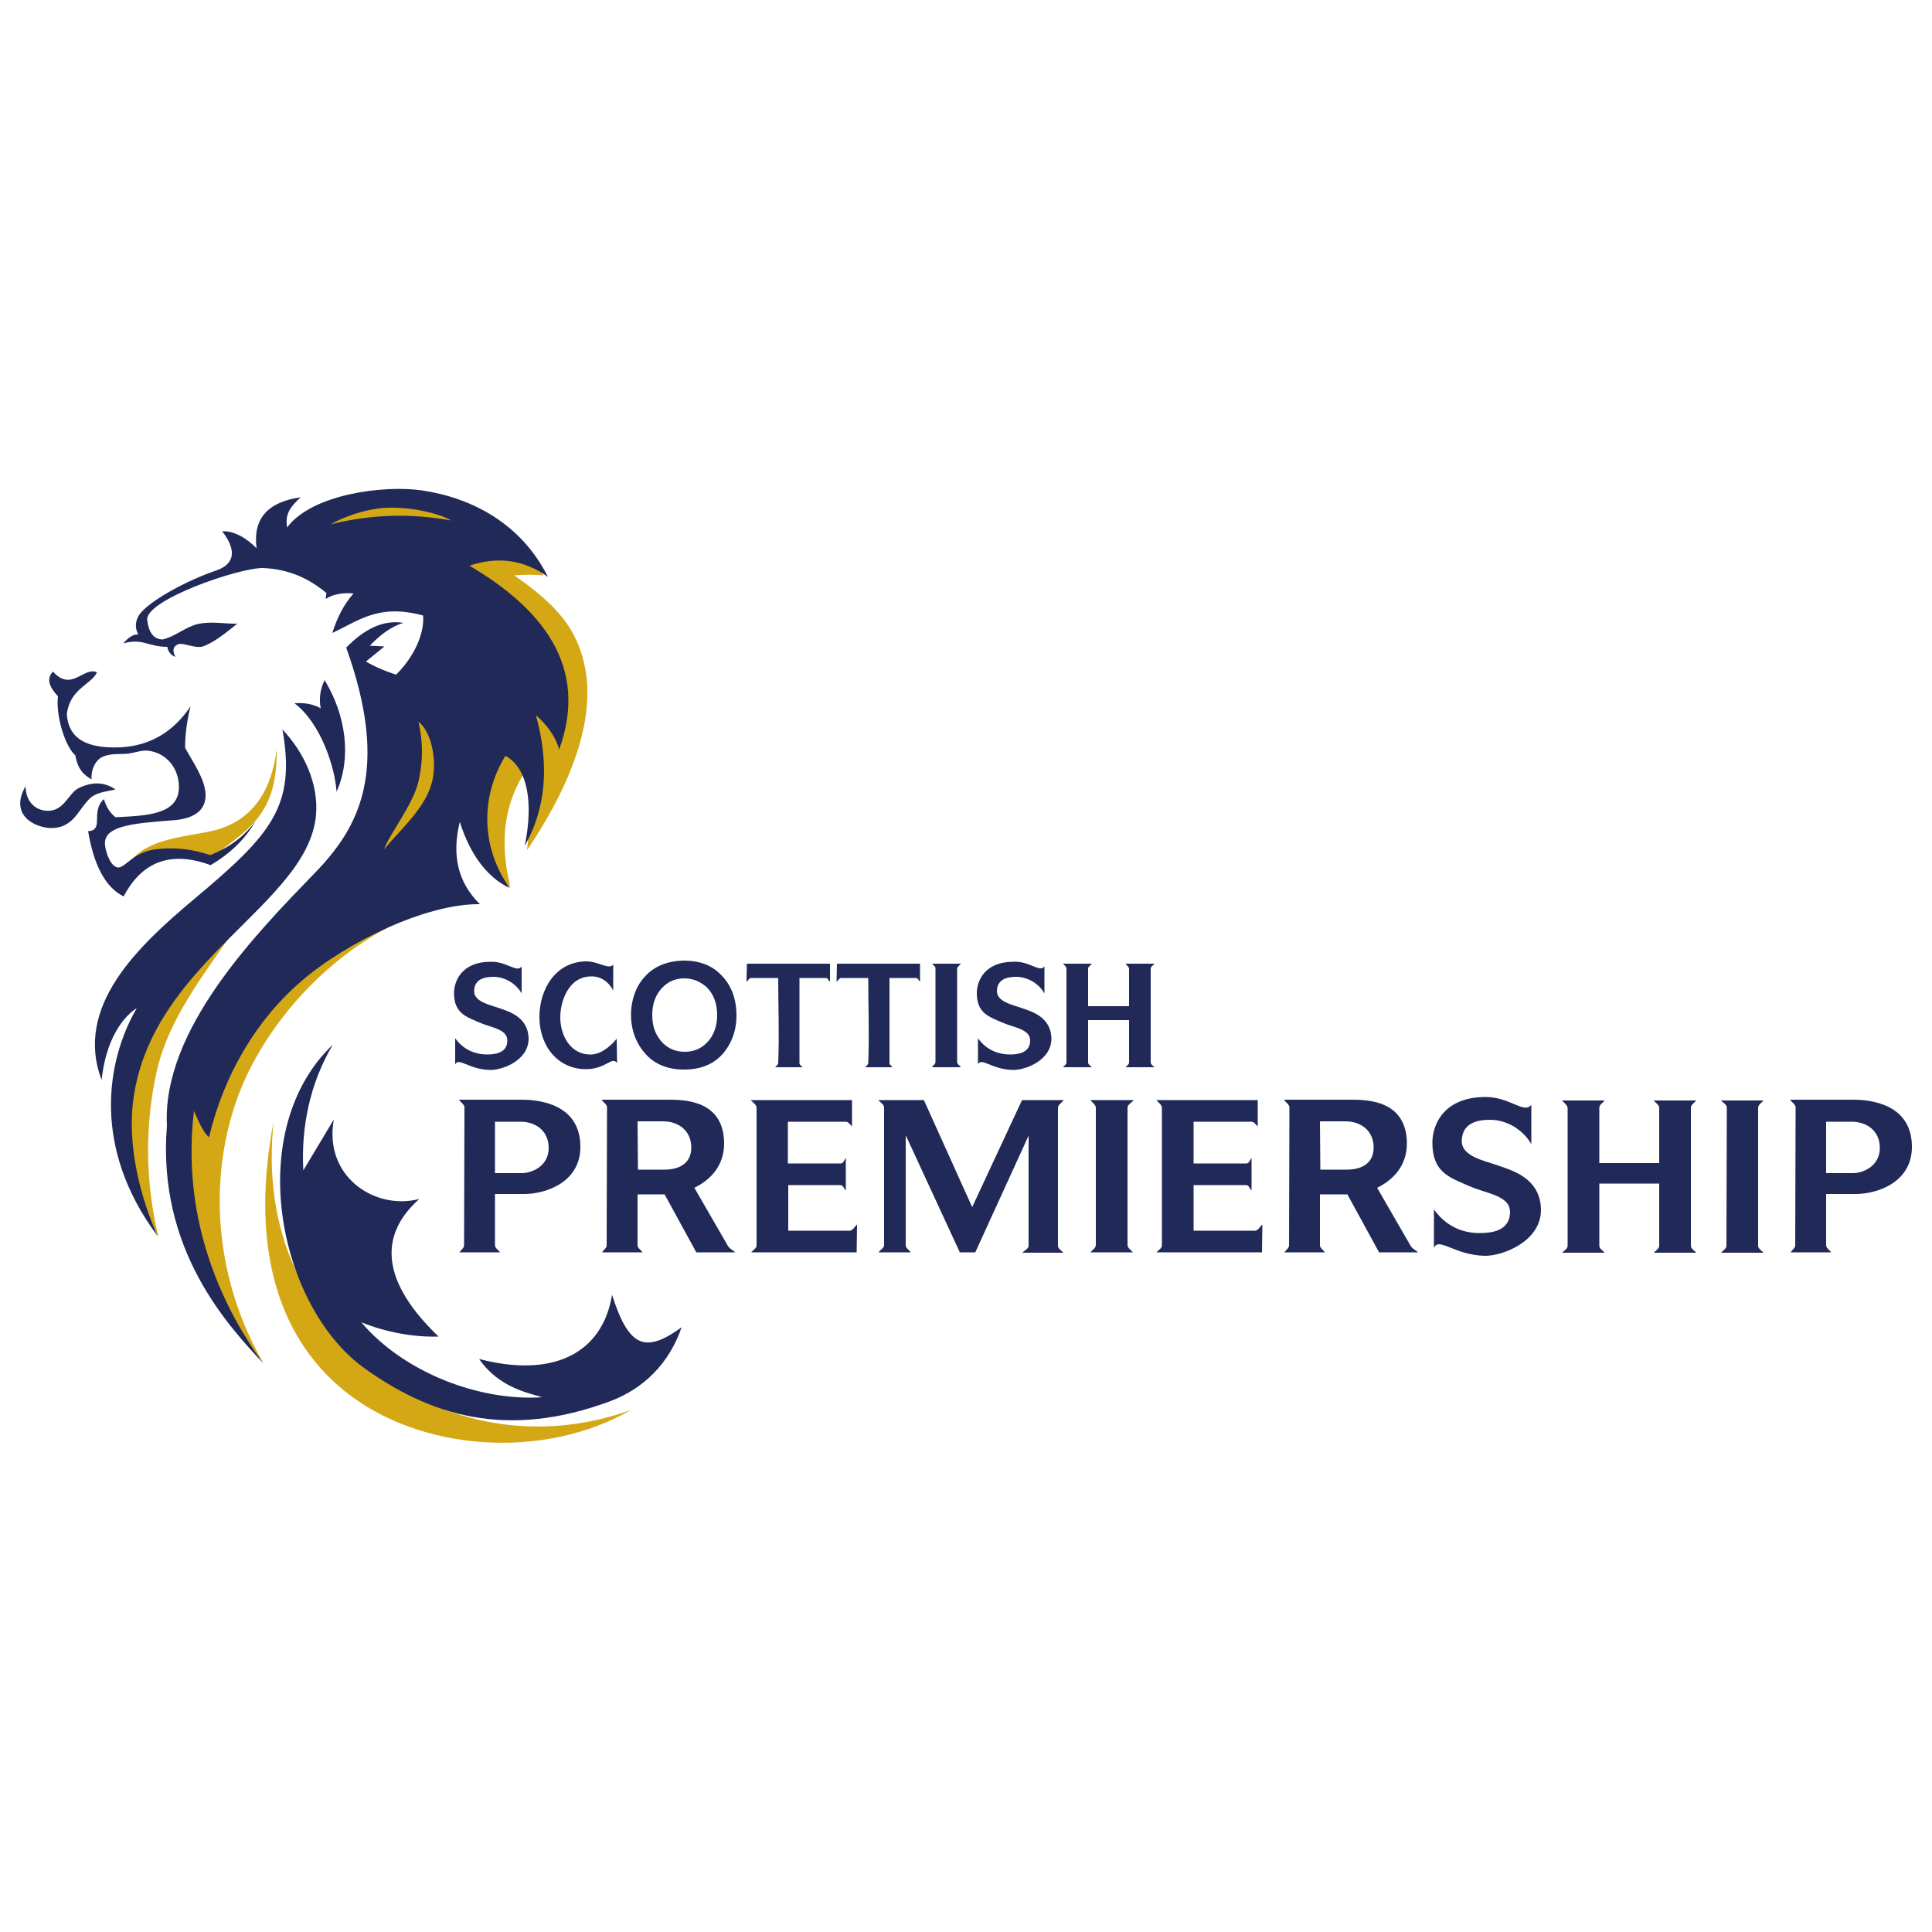 <?xml version="1.0" encoding="utf-8"?>
<!-- Generator: Adobe Illustrator 25.0.1, SVG Export Plug-In . SVG Version: 6.00 Build 0)  -->
<svg version="1.1" id="Layer_1" xmlns="http://www.w3.org/2000/svg" xmlns:xlink="http://www.w3.org/1999/xlink" x="0px" y="0px"
	 viewBox="0 0 500 500" style="enable-background:new 0 0 500 500;" xml:space="preserve">
<style type="text/css">
	.st0{display:none;fill:#FFFFFF;}
	.st1{display:none;fill:none;stroke:#FFFFFF;stroke-width:0.562;stroke-miterlimit:10;}
	.st2{fill-rule:evenodd;clip-rule:evenodd;fill:#D4A815;}
	.st3{fill:#202958;}
</style>
<g>
	<g>
		<path class="st0" d="M354.1,355.2c-2.2,0-3.9,1.8-3.9,3.9c0,2.2,1.8,3.9,3.9,3.9c2.2,0,3.9-1.8,3.9-3.9
			C358,357,356.2,355.2,354.1,355.2 M357.4,359.2c0,1.9-1.5,3.4-3.3,3.4c-1.9,0-3.4-1.5-3.4-3.4c0-1.8,1.5-3.3,3.4-3.3
			C355.9,355.8,357.4,357.3,357.4,359.2"/>
		<path class="st0" d="M354,360.8c-0.9,0-1.7-0.8-1.7-1.7c0-0.9,0.8-1.7,1.7-1.7c0.7,0,1.2,0.4,1.5,1h0.5c-0.3-0.8-1.1-1.4-2-1.4
			c-1.2,0-2.1,1-2.1,2.1c0,1.2,1,2.1,2.1,2.1c1,0,1.8-0.6,2-1.5h-0.5C355.3,360.4,354.7,360.8,354,360.8"/>
		<path class="st0" d="M364.7,361.5c-0.2,0.1-0.4,0.2-0.7,0.3c-0.3,0.1-0.5,0.1-0.8,0.1c-0.3,0-0.6,0-0.8-0.2
			c-0.3-0.1-0.5-0.3-0.7-0.5c-0.2-0.3-0.4-0.6-0.5-0.9c-0.1-0.3-0.1-0.7-0.1-1.1c0-0.4,0.1-0.7,0.2-1.1c0.1-0.3,0.3-0.6,0.5-0.9
			c0.2-0.2,0.4-0.4,0.7-0.6c0.3-0.1,0.6-0.2,0.9-0.2c0.2,0,0.5,0,0.7,0.1c0.2,0.1,0.4,0.2,0.6,0.3l-0.3,0.4
			c-0.2-0.1-0.3-0.2-0.5-0.2c-0.2-0.1-0.3-0.1-0.5-0.1c-0.3,0-0.6,0.1-0.8,0.2c-0.2,0.1-0.4,0.4-0.5,0.7c-0.1,0.2-0.1,0.4-0.2,0.6
			c0,0.2,0,0.5,0,0.8c0,0.2,0,0.5,0,0.6c0,0.2,0.1,0.3,0.1,0.5c0.1,0.3,0.3,0.6,0.6,0.7c0.3,0.2,0.5,0.2,0.8,0.2
			c0.2,0,0.4,0,0.5-0.1c0.2-0.1,0.3-0.1,0.5-0.3L364.7,361.5"/>
		<path class="st0" d="M368.6,359.4c0-0.4,0-0.7-0.1-1c0-0.3-0.1-0.5-0.2-0.7c-0.1-0.2-0.2-0.4-0.4-0.5c-0.2-0.1-0.4-0.2-0.7-0.2
			c-0.2,0-0.5,0-0.7,0.1c-0.2,0.1-0.3,0.3-0.4,0.5c-0.1,0.2-0.2,0.4-0.2,0.6c0,0.2-0.1,0.5-0.1,0.8c0,0.4,0,0.8,0.1,1.1
			c0.1,0.3,0.1,0.6,0.2,0.8c0.1,0.1,0.1,0.2,0.2,0.2c0.1,0.1,0.2,0.1,0.3,0.2c0.1,0.1,0.2,0.1,0.3,0.1c0.1,0,0.2,0,0.3,0
			c0.2,0,0.4,0,0.6-0.1c0.2-0.1,0.3-0.2,0.4-0.3c0.1-0.1,0.1-0.2,0.2-0.3c0-0.1,0.1-0.2,0.1-0.3c0-0.1,0.1-0.3,0.1-0.4
			C368.6,359.8,368.6,359.6,368.6,359.4 M369.3,359.3c0,0.5-0.1,0.9-0.2,1.3c-0.1,0.3-0.3,0.6-0.6,0.9c-0.2,0.2-0.4,0.3-0.6,0.4
			c-0.2,0.1-0.4,0.1-0.7,0.1c-0.3,0-0.6,0-0.9-0.2c-0.2-0.1-0.5-0.3-0.6-0.5c-0.4-0.5-0.6-1.2-0.6-2.1c0-0.4,0.1-0.8,0.2-1.1
			c0.1-0.3,0.2-0.6,0.4-0.8c0.2-0.2,0.4-0.4,0.7-0.5c0.3-0.1,0.5-0.2,0.9-0.2c0.2,0,0.4,0,0.6,0.1c0.2,0,0.3,0.1,0.5,0.2
			c0.1,0.1,0.3,0.2,0.3,0.3c0.1,0.1,0.2,0.2,0.2,0.3c0.2,0.2,0.3,0.5,0.4,0.8C369.3,358.5,369.3,358.9,369.3,359.3"/>
		<path class="st0" d="M373,358.2c0-0.4-0.1-0.7-0.3-0.8c-0.1-0.1-0.2-0.2-0.4-0.2c-0.2-0.1-0.4-0.1-0.6-0.1H371v2.1h0.9
			c0.2,0,0.4,0,0.5-0.1c0.1,0,0.2-0.1,0.3-0.2C372.9,358.7,373,358.5,373,358.2 M373.7,358.1c0,0.3,0,0.5-0.1,0.7
			c-0.1,0.2-0.2,0.4-0.4,0.5c-0.2,0.2-0.4,0.3-0.6,0.3c-0.2,0.1-0.4,0.1-0.7,0.1H371v2.1h-0.6v-5.2h1.5c0.3,0,0.5,0,0.7,0
			c0.2,0,0.3,0.1,0.5,0.2C373.5,357.1,373.7,357.5,373.7,358.1"/>
		<path class="st0" d="M376.1,359.8v2h-0.6v-2.1l-1.7-3.2h0.8l1,2c0,0.1,0.1,0.2,0.1,0.3c0,0.1,0.1,0.2,0.1,0.2c0,0.1,0,0.1,0,0.1
			c0.1-0.2,0.2-0.4,0.3-0.6l1-2h0.7L376.1,359.8"/>
		<path class="st0" d="M380.8,358c0-0.2,0-0.3-0.1-0.5c-0.1-0.2-0.2-0.3-0.4-0.3c-0.1,0-0.2-0.1-0.3-0.1c-0.1,0-0.2,0-0.4,0h-0.6v2
			h0.6c0.2,0,0.4,0,0.6-0.1c0.1,0,0.3-0.1,0.4-0.2c0.1-0.1,0.2-0.2,0.2-0.3C380.8,358.3,380.8,358.2,380.8,358 M381,361.8
			c0-0.1-0.1-0.2-0.2-0.3c-0.1-0.1-0.2-0.3-0.3-0.5c-0.1-0.2-0.2-0.4-0.4-0.6c-0.1-0.2-0.3-0.4-0.5-0.6c0-0.1-0.1-0.1-0.1-0.1
			c0,0-0.1-0.1-0.1-0.1c-0.1,0-0.1,0-0.1-0.1c-0.1,0-0.1,0-0.2,0v2.4h-0.6v-5.2h1.2c0.2,0,0.3,0,0.5,0c0.1,0,0.3,0,0.4,0.1
			c0.1,0,0.2,0.1,0.3,0.1c0.1,0,0.1,0.1,0.2,0.1c0.1,0,0.1,0.1,0.2,0.2c0.1,0.1,0.1,0.2,0.2,0.2c0,0.1,0.1,0.2,0.1,0.3
			c0,0.1,0,0.2,0,0.4c0,0.2,0,0.4-0.1,0.6c-0.1,0.2-0.2,0.3-0.3,0.5c-0.1,0.1-0.3,0.2-0.4,0.3c-0.2,0.1-0.4,0.1-0.6,0.1H380
			c0.1,0.1,0.2,0.2,0.3,0.3c0.1,0.1,0.2,0.2,0.2,0.3c0,0.1,0.1,0.2,0.2,0.3c0.1,0.1,0.2,0.3,0.3,0.5c0.1,0.2,0.2,0.3,0.3,0.5
			c0.1,0.2,0.2,0.3,0.2,0.4c0.1,0.1,0.1,0.1,0.1,0.2H381z"/>
		<line class="st1" x1="382.9" y1="361.8" x2="382.9" y2="356.6"/>
		<path class="st0" d="M388.1,361.5c-0.2,0.1-0.4,0.2-0.7,0.3c-0.3,0.1-0.5,0.1-0.8,0.1c-0.7,0-1.2-0.2-1.6-0.7
			c-0.2-0.2-0.4-0.5-0.5-0.9c-0.1-0.3-0.2-0.7-0.2-1.2c0-0.5,0.1-0.9,0.2-1.3c0.1-0.4,0.3-0.7,0.6-0.9c0.4-0.3,0.8-0.5,1.4-0.5
			c0.6,0,1,0.2,1.4,0.5l-0.3,0.4c-0.2-0.2-0.4-0.2-0.6-0.3c-0.2-0.1-0.4-0.1-0.6-0.1c-0.3,0-0.6,0.1-0.8,0.2
			c-0.2,0.1-0.4,0.4-0.5,0.7c-0.1,0.4-0.2,0.8-0.2,1.3c0,0.4,0,0.7,0.1,0.9c0.1,0.3,0.2,0.5,0.3,0.7c0.1,0.1,0.1,0.2,0.2,0.2
			c0.1,0.1,0.2,0.1,0.3,0.2c0.1,0.1,0.2,0.1,0.4,0.1c0.1,0,0.3,0,0.4,0c0.3,0,0.6-0.1,0.8-0.2v-1.6h-1l-0.1-0.5h1.8V361.5"/>
		<polygon class="st0" points="392.2,361.8 392.2,359.3 390,359.3 390,361.8 389.4,361.8 389.4,356.6 390,356.6 390,358.8 
			392.2,358.8 392.2,356.6 392.8,356.6 392.8,361.8 		"/>
		<polygon class="st0" points="397.1,357.1 395.7,357.1 395.7,361.8 395.1,361.8 395.1,357.1 393.7,357.1 393.7,356.6 397.1,356.6 
					"/>
		<path class="st0" d="M402.2,361.8h-2.9v-0.3c0.1-0.1,0.3-0.2,0.5-0.4c0.2-0.2,0.4-0.4,0.6-0.7c0.2-0.2,0.4-0.5,0.5-0.6
			c0.1-0.2,0.3-0.4,0.4-0.6c0.1-0.2,0.2-0.3,0.2-0.5c0-0.1,0.1-0.3,0.1-0.4c0-0.3-0.1-0.5-0.3-0.7c-0.2-0.2-0.4-0.3-0.7-0.3
			c-0.1,0-0.2,0-0.3,0c-0.1,0-0.2,0.1-0.3,0.1c-0.1,0-0.2,0.1-0.3,0.1c-0.1,0.1-0.2,0.1-0.3,0.2l-0.3-0.3c0.3-0.3,0.6-0.4,0.8-0.5
			c0.3-0.1,0.5-0.2,0.8-0.2c0.2,0,0.4,0,0.6,0.1c0.2,0.1,0.3,0.2,0.4,0.3c0.1,0.1,0.2,0.3,0.3,0.4c0.1,0.2,0.1,0.4,0.1,0.6
			c0,0.2-0.1,0.4-0.1,0.7c-0.1,0.2-0.2,0.5-0.4,0.7c-0.2,0.2-0.4,0.5-0.7,0.8c-0.1,0.1-0.2,0.2-0.4,0.4c-0.1,0.1-0.2,0.2-0.3,0.3
			c-0.1,0.1-0.2,0.2-0.3,0.2c-0.1,0.1-0.1,0.1-0.2,0.1h0.1c0.1,0,0.1,0,0.2,0c0.1,0,0.2,0,0.3,0h1.6L402.2,361.8"/>
		<path class="st0" d="M406.2,359.3c0-0.3,0-0.5,0-0.7c0-0.2-0.1-0.4-0.1-0.6c-0.1-0.3-0.2-0.5-0.4-0.6c-0.2-0.1-0.4-0.2-0.6-0.2
			c-0.1,0-0.3,0.1-0.4,0.2c-0.1,0.1-0.3,0.3-0.4,0.5c-0.2,0.3-0.3,0.8-0.3,1.4c0,0.3,0,0.5,0,0.8c0,0.2,0.1,0.4,0.1,0.6
			c0.1,0.3,0.2,0.5,0.4,0.6c0.2,0.2,0.3,0.2,0.5,0.2c0.2,0,0.3-0.1,0.5-0.2c0.2-0.1,0.3-0.3,0.4-0.5c0.1-0.2,0.1-0.4,0.2-0.6
			C406.2,359.9,406.2,359.6,406.2,359.3 M406.9,359.3c0,0.4-0.1,0.7-0.1,1.1c-0.1,0.3-0.2,0.6-0.4,0.8c-0.2,0.2-0.3,0.4-0.6,0.5
			c-0.2,0.1-0.5,0.2-0.7,0.2c-0.3,0-0.6-0.1-0.8-0.3c-0.2-0.2-0.4-0.4-0.5-0.7c-0.1-0.3-0.2-0.6-0.3-0.9c-0.1-0.3-0.1-0.6-0.1-0.9
			c0-0.3,0-0.7,0.1-1c0.1-0.3,0.2-0.6,0.4-0.8c0.2-0.2,0.3-0.4,0.6-0.5c0.2-0.1,0.4-0.2,0.7-0.2c0.2,0,0.4,0,0.6,0.1
			c0.2,0.1,0.3,0.2,0.5,0.3c0.1,0.1,0.2,0.3,0.3,0.4c0.1,0.2,0.2,0.4,0.2,0.5c0.1,0.2,0.1,0.4,0.1,0.6
			C406.8,359,406.9,359.1,406.9,359.3"/>
		<path class="st0" d="M411.1,359.3c0,0.4,0,0.7-0.1,1.1c-0.1,0.3-0.2,0.6-0.4,0.8c-0.2,0.2-0.3,0.4-0.6,0.5
			c-0.2,0.1-0.5,0.2-0.7,0.2c-0.3,0-0.6-0.1-0.8-0.3c-0.2-0.2-0.4-0.4-0.5-0.7c-0.1-0.3-0.2-0.6-0.3-0.9c-0.1-0.3-0.1-0.6-0.1-0.9
			c0-0.3,0-0.7,0.1-1c0.1-0.3,0.2-0.6,0.4-0.8c0.2-0.2,0.4-0.4,0.6-0.5c0.2-0.1,0.4-0.2,0.7-0.2c0.2,0,0.4,0,0.6,0.1
			c0.2,0.1,0.3,0.2,0.5,0.3c0.1,0.1,0.2,0.3,0.3,0.4c0.1,0.2,0.2,0.4,0.2,0.5c0.1,0.2,0.1,0.4,0.1,0.6
			C411.1,359,411.1,359.1,411.1,359.3"/>
	</g>
</g>
<g>
	<path class="st2" d="M71.6,194c0.3,18.2-8.9,21.1-17.2,28.4c-9.4-2.7-18.2-2-23,7c1-11.7,13.7-12.4,22.3-14.1
		C64.8,213.2,70.1,205.4,71.6,194L71.6,194z M76.5,139c7.3-6.6,16.4-10,25.6-10c17.2,0,31,11.2,38.6,19.9c-2.3-0.2-5.3-0.2-7.6,0
		c10.8,7.6,16.2,13.5,18.3,23.8c2.3,11.6-1.6,27.5-15,47.3c0.9-8.2,1.7-16.5,2.6-24.7c-6.7,8.4-10.8,18.5-6.9,34.3
		c-6.5-5.1-11-14.4-13-29c-5.8,14.2-15.4,24.8-29.9,30.8c9.6-16.6,13.1-32.9,11.3-49c11.1-5.3,16.7-14.4,19.9-25.1
		C110.5,147.1,95.5,141.4,76.5,139L76.5,139z M41,320.2c-3.5-14.8-3.5-29.3-0.4-43.1c4.9-21.8,27.1-40.1,26.1-50.7
		c-11.9,17.7-30,32.5-35.6,53.1C27.4,292.9,35,308.1,41,320.2L41,320.2z M70.8,290.3c-3,29,8.4,49.7,26.4,64.2
		c17.4,14,41.9,19.1,66.1,10.4c-22.5,13-54.6,10.8-74-4.8C70.5,345,65.1,320.1,70.8,290.3L70.8,290.3z M68.1,352.7
		c-15.2-26.6-13.5-55.7-3.7-75.5c9.8-19.7,28.8-37.2,51.1-43.2C35.5,237.4,32.5,311,68.1,352.7L68.1,352.7z"/>
	<path class="st3" d="M73.1,188.8c5.7,6,9.3,14.1,8.7,21.9c-1.8,23.2-42,37.7-47.2,73.2c-1.9,12.6,1.9,26.4,6.2,36
		c-17.2-23-13.2-45.6-5.4-59c-1.5,0.9-7.7,5.5-9.1,18.6c-7.2-19,9.4-34.6,23.8-46.7C70.3,215.9,76.6,208.7,73.1,188.8L73.1,188.8z
		 M108.3,186.8c3.3,2.5,4.7,9.6,3.7,14.7c-1.4,7.2-7.7,12.4-12.6,18.3c1.3-3.8,7.6-11.7,8.9-17.6C109.5,197.1,109.5,192,108.3,186.8
		L108.3,186.8z M85.6,135.7c3-1.8,9.1-4.1,14.6-4.3c5.7-0.2,12.9,1.2,16.6,3.3C106.3,132.8,95.9,133.1,85.6,135.7L85.6,135.7z
		 M76.2,182c2.5-0.2,4.8,0.2,6.8,1.3c-0.5-2.6-0.1-5,1-7.3c5.6,9.2,7,20.2,3.1,28.9C86.7,198.7,83.1,187.2,76.2,182L76.2,182z
		 M29.9,204.3c-2.7-1.8-5.8-2.2-9.6-0.3c-2.1,1-3.4,4.7-6.3,5.6c-2.6,0.8-7.2-0.3-7.4-6.1c-4.3,7.5,2.5,10.8,6.8,10.8
		c5.8-0.1,6.8-4.9,10.1-7.9C25.4,204.9,28,204.8,29.9,204.3L29.9,204.3z M13.7,173.8c4.8,5.4,8-1.4,11.4,0.2
		c-1.5,3.2-7,4.2-7.8,10.8c0.3,5.2,3.6,9.1,14,8.6c7.2-0.4,13.4-3.7,18-10.6c-0.8,3.3-1.4,6.8-1.4,10.7c1.6,3.1,5.2,8,5.3,12.1
		c0.1,3.8-2.5,6.3-8.6,6.7c-10.7,0.8-18.1,1.5-17.4,6.6c0.2,1.7,1.5,5.7,3.5,5.6c1.9-0.1,4-4.3,10.4-4.8c4.2-0.4,8.6,0,13.3,1.6
		c6-2.4,9.2-5.5,11.7-8.7c-2.6,4.4-6.2,8.1-11.6,11.3C44,220,36.6,223.2,32,232c-5-2.5-7.8-8.6-9.2-16.9c4.3-0.2,0.5-5.1,4.1-8.3
		c0.6,2.1,1.6,3.6,3,4.7c7.9-0.4,16.4-0.6,16.4-7.8c0-5.1-3.4-8.8-7.8-9.4c-1.8-0.3-4.1,0.7-5.9,0.8c-1.4,0.1-4.5-0.2-6.5,1
		c-1.7,1.1-2.6,3.5-2.4,5.6c-1.7-1-3.5-2.2-4.2-6.2c-2.8-2.5-5.1-10.6-4.5-15.3C12.6,177.6,12,175.6,13.7,173.8L13.7,173.8z
		 M81.6,225.8c-15,15.5-39.7,40.6-38.4,65.5C40.6,323.4,59,343,68.1,352.8c-12.3-16.9-21-39.4-17.9-65.3c1.1,2.5,2.4,5.6,3.9,6.8
		c3.8-16,12.1-30.2,23.8-40.3c11.8-10.2,32.5-20.2,46.3-20c-5.8-5.7-7.3-12.8-5.2-21.3c2.8,9,7.6,14.7,12.9,17.1
		c-7-9.8-8-22.9-1.1-34.2c6,3.3,7.2,12.6,5,23.3c5.4-9.5,6.5-20.7,2.9-33.8c2.9,2.5,5.2,5.7,6,8.9c7.9-21.7-4.7-36.7-23.2-47.6
		c7.4-2.5,14.2-1.5,20.3,2.9c-6.9-13.8-19.7-20.5-32.7-22.4c-9.9-1.4-28.4,1-34.8,9.6c-0.6-3.7,1-5.4,3.5-7.8
		c-8.4,1.2-12.4,5.4-11.4,13.2c-2.5-2.6-5.9-4.6-8.9-4.4c3.5,4.5,3.7,8.4-1.7,10.2c-7.3,2.5-16,7.2-19.2,10.7
		c-1.5,1.6-1.9,3.9-0.8,5.8c-1.4-0.1-2.7,0.9-3.9,2.3c5.1-1.4,6.4,0.9,11.4,0.9c0.2,1.3,1,2.2,2.1,2.6c-0.9-1.7-0.6-2.8,0.8-3.3
		c1.3-0.4,4.4,1.2,6.3,0.6c3.2-1.1,7-4.4,8.9-5.9c-3.1,0.1-6.8-0.7-10.2,0.1c-3.1,0.7-6,3.3-9.1,4c-2.4-0.1-3.6-1.8-4-5
		c-0.7-5.2,23.8-13.6,30-13.5c6.8,0.3,12,2.8,16.4,6.5c-0.1,0.5-0.2,1-0.2,1.5c1.8-1.2,4.5-1.7,7.2-1.4c-2.2,2.4-4.1,5.8-5.5,10.2
		c6.6-3,11.9-7.7,23.5-4.5c0.4,4.8-2.5,10.9-7,15.3c-2.8-0.9-5.4-2-7.8-3.4c1.6-1.3,3.2-2.6,4.8-3.9c-1.3-0.1-2.5-0.1-3.8-0.2
		c2.8-2.9,5.6-5,8.7-5.9c-5.4-0.9-10.3,1.8-14.8,6.4C101,199.4,92.9,214.1,81.6,225.8L81.6,225.8z M86.1,270.4
		c-6,10.2-8.2,21.5-7.6,32.5l7.9-13.2c-2.7,14.6,10.4,23.6,22.1,20.6c-11.1,9.9-9.2,22,5,35.6c-6.4,0.2-13.6-1.1-20-3.7
		c10.8,12.8,30.3,20.5,46.8,19.4c-3-1-11.1-2.3-16.3-9.9c19.1,5,31.9-1.4,34.4-16.6c4.3,13.5,8.5,15.3,18,8.4
		c-3.2,9.3-9.7,15.8-18.4,19.1c-26.8,10-46.7,3.8-64.1-8.8C71.8,337.4,63,292.4,86.1,270.4L86.1,270.4z M275.1,249.4h7.5
		c-0.3,0.4-1,0.7-1,1.3l0,9.7h10.6v-9.7c0-0.5-0.6-0.8-0.9-1.3h7.5c-0.3,0.4-1,0.7-1,1.3v24.3c0,0.5,0.6,0.8,1,1.2h-7.5
		c0.3-0.4,0.9-0.7,0.9-1.2v-11h-10.6l0,11c0,0.5,0.6,0.8,1,1.2h-7.5c0.3-0.4,0.9-0.7,0.9-1.2v-24.3
		C276,250.1,275.4,249.8,275.1,249.4L275.1,249.4z M404.3,284.8h11c-0.5,0.6-1.4,1.1-1.4,1.9v14.3h15.5v-14.3c0-0.8-0.9-1.2-1.4-1.9
		h11c-0.5,0.6-1.4,1.1-1.4,1.9v35.7c0,0.8,0.9,1.2,1.4,1.8h-11c0.5-0.6,1.4-1,1.4-1.8v-16.1h-15.5v16.1c0,0.8,0.9,1.2,1.4,1.8h-11
		c0.5-0.6,1.4-1,1.4-1.8v-35.7C405.6,285.9,404.7,285.4,404.3,284.8L404.3,284.8z M445.4,284.8h11c-0.5,0.6-1.4,1.1-1.4,1.9v35.7
		c0,0.8,0.9,1.2,1.4,1.8h-11c0.5-0.6,1.4-1,1.4-1.8l0.1-35.7C446.9,285.8,445.9,285.4,445.4,284.8L445.4,284.8z M194.3,284.7h26.2
		v6.8c-0.5-0.4-0.9-1.2-1.6-1.2h-15v10.8h13.7c0.7,0,0.9-1,1.3-1.4v8.4c-0.5-0.5-0.7-1.4-1.4-1.4H204v11.8h15.9
		c0.8,0,1.3-1.1,1.9-1.6l-0.1,7.2h-27.3c0.5-0.6,1.4-1,1.4-1.8v-35.7C195.7,285.8,194.8,285.3,194.3,284.7L194.3,284.7z
		 M299.3,284.7h26.2v6.8c-0.5-0.4-0.9-1.2-1.6-1.2h-15v10.8h13.7c0.7,0,0.9-1,1.3-1.4v8.4c-0.5-0.5-0.7-1.4-1.4-1.4h-13.6v11.8h15.9
		c0.8,0,1.3-1.1,1.9-1.6l-0.1,7.2h-27.3c0.5-0.6,1.4-1,1.4-1.8v-35.7C300.6,285.8,299.7,285.3,299.3,284.7L299.3,284.7z
		 M227.3,284.7h11.8l12.5,27.7l12.9-27.7h10.8c-0.5,0.7-1.5,1.2-1.5,2v35.7c0,0.8,0.9,1.2,1.4,1.8h-10.6c0.5-0.6,1.6-1,1.6-1.8
		v-28.5l-13.8,30.2h-4l-14-30.3v28.5c0,0.7,0.9,1.2,1.3,1.8h-8.3c0.3-0.6,1.4-1.1,1.4-1.8v-35.7
		C228.8,285.8,227.8,285.3,227.3,284.7L227.3,284.7z M282.2,284.7h11.2c-0.5,0.7-1.6,1.1-1.6,2v35.5c0,0.8,0.9,1.3,1.4,1.9h-11
		c0.5-0.6,1.4-1.1,1.4-1.9v-35.6C283.5,285.8,282.6,285.3,282.2,284.7L282.2,284.7z M241.2,249.4h7.5c-0.3,0.4-1,0.8-1,1.3v24.1
		c0,0.6,0.6,0.9,1,1.4h-7.5c0.3-0.5,0.9-0.8,0.9-1.4v-24.2C242.1,250.1,241.5,249.7,241.2,249.4L241.2,249.4z M193.3,249.4h21.5v4.7
		c-0.3-0.3-0.6-1-1-1c-2.3,0-4.6,0-6.9,0v22.1c0,0.4,0.6,0.7,0.8,1h-7.1c0.3-0.4,0.8-0.6,0.8-1.1c0.3-7.3,0-14.7,0-22
		c-2.3,0-4.7,0-7,0c-0.5,0-0.8,0.7-1.2,1L193.3,249.4L193.3,249.4z M216.6,249.4h21.5v4.7c-0.3-0.3-0.6-1-1-1c-2.3,0-4.6,0-6.9,0
		v22.1c0,0.4,0.6,0.7,0.8,1h-7.1c0.3-0.4,0.8-0.6,0.8-1.1c0.3-7.3,0-14.7,0-22c-2.3,0-4.7,0-7,0c-0.5,0-0.8,0.7-1.2,1L216.6,249.4
		L216.6,249.4z M177.1,253.2c-2.3,0-4.1,0.8-5.6,2.3c-1.8,1.8-2.7,4.2-2.7,7.2c0,3,0.9,5.3,2.7,7.2c1.5,1.5,3.4,2.3,5.7,2.3
		c2.3,0,4.2-0.8,5.7-2.3c0.9-0.9,1.6-2,2.1-3.4c0.4-1.2,0.6-2.4,0.6-3.7c0-3.1-0.9-5.5-2.7-7.3C181.2,254,179.3,253.2,177.1,253.2
		L177.1,253.2z M177,248.6c4.1,0,7.4,1.3,9.8,3.9c2.6,2.7,3.8,6.2,3.8,10.4c0,2.6-0.6,5.1-1.8,7.3c-2.4,4.4-6.3,6.6-11.8,6.6
		c-4.1,0-7.4-1.3-9.8-3.9c-1.3-1.4-2.3-3-3-4.9c-0.6-1.7-0.9-3.5-0.9-5.3c0-2.7,0.6-5.2,1.8-7.5C167.6,250.9,171.5,248.7,177,248.6
		L177,248.6z M159.7,275.1c-1.4-1.8-2.7,1.5-7.9,1.6c-7.3,0.1-12.2-5.9-12.2-13.5c0-7.1,4.1-14.3,12.1-14.4c3.3,0,5.9,2.3,7,0.8v6.7
		c-1.4-2.5-3.5-3.7-5.8-3.6c-5.9,0.1-7.9,6.6-7.9,10.6c0,4.6,2.6,9.8,8.1,9.6c2.9-0.1,5.7-3,6.5-4.1L159.7,275.1L159.7,275.1z
		 M270.3,250.1v7c-1.4-2.5-4.3-4.3-7.3-4.3c-2.5,0-4.9,0.7-5,3.6c-0.1,2.8,3.9,3.6,6.2,4.4c2.5,0.9,7.8,2.2,7.9,8
		c0,5.7-6.9,8.2-10,8.1c-5.4-0.1-8.2-3.4-9-1.4v-6.8c2.5,3.5,6,4.2,8.3,4.2c1.8,0,5.2-0.3,5.2-3.6c0-3-4.1-3.3-7.3-4.7
		c-3.4-1.5-6.5-2.4-6.5-7.6c0-3.1,2-8.1,9.5-8.1C266.5,248.7,269.1,251.8,270.3,250.1L270.3,250.1z M396.3,285.9v10.2
		c-2.1-3.7-6.3-6.3-10.7-6.3c-3.6,0-7.1,1-7.3,5.3c-0.2,4.1,5.6,5.2,9,6.4c3.7,1.3,11.4,3.2,11.5,11.6c0,8.3-10.1,12-14.6,11.9
		c-7.9-0.2-11.9-5-13.1-2v-10c3.7,5.2,8.7,6.2,12.1,6.1c2.7,0,7.5-0.5,7.6-5.3c0.1-4.4-5.9-4.8-10.7-6.9c-5-2.2-9.4-3.5-9.4-11.2
		c0-4.6,2.9-11.8,13.8-11.8C390.8,283.9,394.5,288.4,396.3,285.9L396.3,285.9z M135,250.1v7c-1.4-2.5-4.3-4.3-7.3-4.3
		c-2.5,0-4.9,0.7-5,3.6c-0.1,2.8,3.9,3.6,6.2,4.4c2.5,0.9,7.8,2.2,7.9,8c0,5.7-6.9,8.2-10,8.1c-5.4-0.1-8.2-3.4-9-1.4v-6.8
		c2.5,3.5,6,4.2,8.3,4.2c1.8,0,5.2-0.3,5.2-3.6c0-3-4.1-3.3-7.3-4.7c-3.4-1.5-6.5-2.4-6.5-7.6c0-3.1,2-8.1,9.5-8.1
		C131.2,248.8,133.8,251.9,135,250.1L135,250.1z M341.7,302.7h7c2.4,0,6.9-0.8,6.8-5.9c-0.1-4.3-3.4-6.6-7.3-6.6h-6.6L341.7,302.7
		L341.7,302.7z M341.6,309.1v13.2c0,0.7,0.9,1.2,1.3,1.8h-10.5c0.4-0.6,1.2-1.1,1.2-1.8l0.1-35.7c0-0.8-1-1.3-1.4-2h17.4
		c4.5,0,14.2,0.3,14.4,11.1c0.1,6-3.6,9.7-7.7,11.7l8.6,14.9c0.4,0.8,1.3,1.2,2,1.8h-10.1l-8.2-15L341.6,309.1L341.6,309.1z
		 M165.1,302.7h7c2.4,0,6.9-0.8,6.8-5.9c-0.1-4.3-3.4-6.6-7.3-6.6H165L165.1,302.7L165.1,302.7z M165,309.1v13.2
		c0,0.7,0.9,1.2,1.3,1.8h-10.5c0.4-0.6,1.2-1.1,1.2-1.8l0.1-35.7c0-0.8-1-1.3-1.4-2H173c4.5,0,14.2,0.3,14.4,11.1
		c0.1,6-3.6,9.7-7.7,11.7l8.6,14.9c0.4,0.8,1.3,1.2,2,1.8h-10.1l-8.2-15L165,309.1L165,309.1z M472.6,303.6h7c2.4,0,7-1.7,6.9-6.7
		c-0.1-4.3-3.4-6.6-7.3-6.6h-6.6V303.6L472.6,303.6z M472.6,309.1v13.2c0,0.7,0.9,1.2,1.3,1.8h-10.5c0.4-0.6,1.2-1.1,1.2-1.8
		l0.1-35.7c0-0.8-1-1.3-1.4-2h16.3c4.5,0,15,1.1,15.2,11.9c0.2,9.6-9.2,12.5-14.4,12.5H472.6L472.6,309.1z M128.1,303.6h7
		c2.4,0,7-1.7,6.9-6.7c-0.1-4.3-3.4-6.6-7.3-6.6h-6.6V303.6L128.1,303.6z M128.1,309.1v13.2c0,0.7,0.9,1.2,1.3,1.8h-10.5
		c0.4-0.6,1.2-1.1,1.2-1.8l0.1-35.7c0-0.8-1-1.3-1.4-2H135c4.5,0,15,1.1,15.2,11.9c0.2,9.6-9.2,12.5-14.4,12.5H128.1L128.1,309.1z"
		/>
</g>
</svg>
